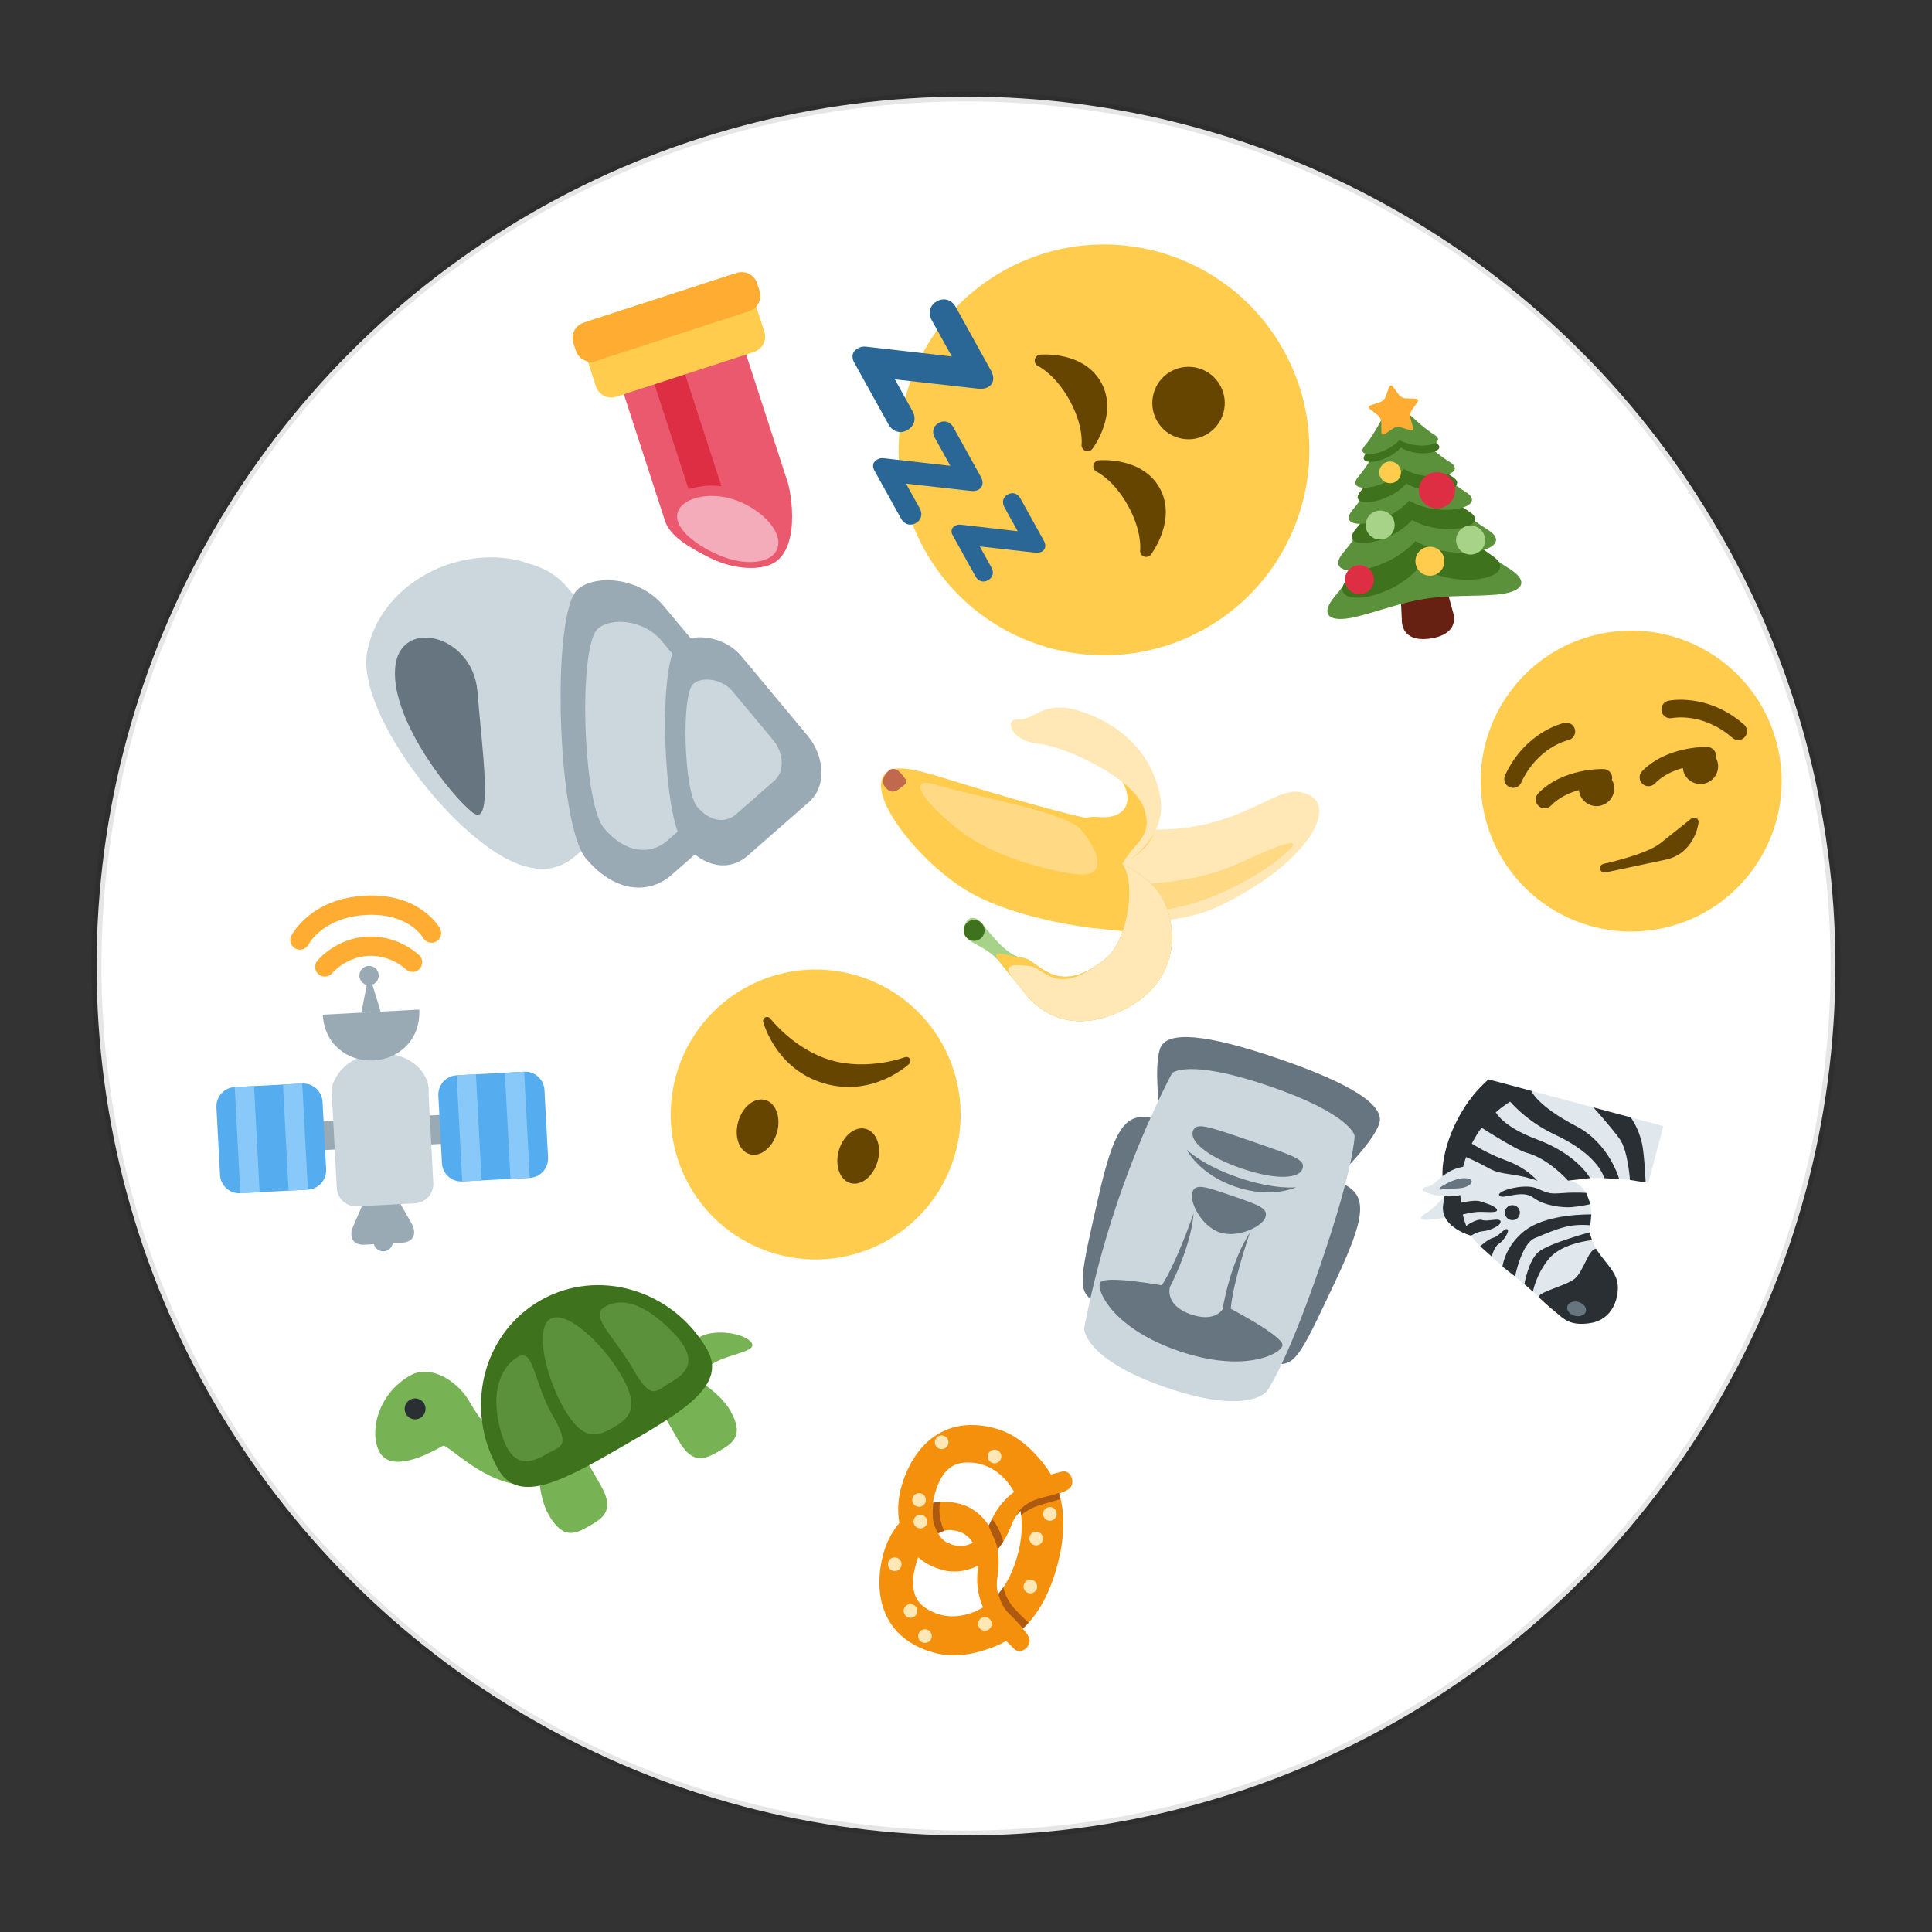 <?xml version="1.0" encoding="UTF-8" standalone="no"?>
<svg
   xmlns:dc="http://purl.org/dc/elements/1.1/"
   xmlns:cc="http://creativecommons.org/ns#"
   xmlns:rdf="http://www.w3.org/1999/02/22-rdf-syntax-ns#"
   xmlns:svg="http://www.w3.org/2000/svg"
   xmlns="http://www.w3.org/2000/svg"
   xmlns:sodipodi="http://sodipodi.sourceforge.net/DTD/sodipodi-0.dtd"
   xmlns:inkscape="http://www.inkscape.org/namespaces/inkscape"
   version="1.1"
   id="svg2"
   viewBox="0 0 200 200"
   height="200px"
   width="200px"
   inkscape:version="0.91 r13725"
   sodipodi:docname="105.svg">
  <rect x="0" y="0" width="200" height="200" fill="#333333" stroke="none"/>
  <sodipodi:namedview
     pagecolor="#ffffff"
     bordercolor="#666666"
     borderopacity="1"
     objecttolerance="10"
     gridtolerance="10"
     guidetolerance="10"
     inkscape:pageopacity="0"
     inkscape:pageshadow="2"
     inkscape:window-width="1920"
     inkscape:window-height="1060"
     id="namedview606"
     showgrid="false"
     inkscape:zoom="4.32"
     inkscape:cx="100"
     inkscape:cy="100"
     inkscape:window-x="0"
     inkscape:window-y="0"
     inkscape:window-maximized="1"
     inkscape:current-layer="layer1" />
  
    
    
    <defs id="defs6">

        <clipPath
           id="clipPath28"
           clipPathUnits="userSpaceOnUse">
          <path
             id="path30"
             d="M 4,36 C 0,36 0,32 0,32 L 0,32 0,4 C 0,0 4,0 4,0 l 0,0 28,0 c 4,0 4,4 4,4 l 0,0 0,28 c 0,4 -4,4 -4,4 l 0,0 -28,0 z" />
        </clipPath>


        <clipPath clipPathUnits="userSpaceOnUse" id="clipPath16-rugby">
            <path d="M 0,38 38,38 38,0 0,0 0,38 Z" id="path18"/>
        </clipPath>
        <clipPath clipPathUnits="userSpaceOnUse" id="clipPath28-rugby">
            <path d="M 9.254,28.746 C 2.09,21.582 -0.927,9.561 3.929,3.929 l 0,0 C 9.561,-0.927 21.582,2.09 28.746,9.254 l 0,0 c 7.164,7.164 11.229,17.088 5.324,24.816 l 0,0 c -1.886,1.627 -4.489,2.371 -7.387,2.37 l 0,0 c -5.752,0 -12.665,-2.93 -17.429,-7.694" id="path30"/>
        </clipPath>

        <clipPath clipPathUnits="userSpaceOnUse" id="clipPath16-carrot">
            <path d="M 0,36 36,36 36,0 0,0 0,36 Z" id="path18"/>
        </clipPath>
        <clipPath clipPathUnits="userSpaceOnUse" id="clipPath32-carrot">
            <path d="M 11.815,23.013 C 4.2,15.397 -1.265,2.86 0.502,1.093 l 0,0 c 1.768,-1.768 14.305,3.698 21.92,11.313 l 0,0 c 7.616,7.615 7.562,11.53 4.243,14.85 l 0,0 c -1.328,1.328 -2.752,2.133 -4.47,2.133 l 0,0 c -2.575,0 -5.812,-1.809 -10.38,-6.376" id="path34"/>
        </clipPath>

        <clipPath clipPathUnits="userSpaceOnUse" id="clipPath32-hat">
            <path d="m 5,33.666 c 0,-0.034 0.018,-0.067 0.022,-0.101 l 0,0 C 5.008,33.455 5,33.335 5,33.2 l 0,0 L 6.802,9.616 C 3.299,8.705 1,7.424 1,6 L 1,6 C 1,3.238 9.611,1 19,1 l 0,0 c 9.389,0 18,2.238 18,5 l 0,0 c 0,1.424 -2.298,2.705 -5.801,3.616 l 0,0 L 33,33.184 c 0,0.135 -0.008,0.263 -0.021,0.373 l 0,0 C 32.982,33.591 33,33.632 33,33.666 l 0,0 c 0,1.805 -6.268,3.267 -14,3.267 l 0,0 c -7.732,0 -14,-1.462 -14,-3.267" id="path34"/>
        </clipPath>


        <clipPath clipPathUnits="userSpaceOnUse" id="clipPath48-soccer">
            <path d="M 1,19 C 1,9.059 9.059,1 19,1 l 0,0 c 9.941,0 18,8.059 18,18 l 0,0 c 0,9.941 -8.059,18 -18,18 l 0,0 C 9.059,37 1,28.941 1,19" id="path50"/>
        </clipPath>

        <clipPath clipPathUnits="userSpaceOnUse" id="clipPath28-baguette">
            <path d="M 24.052,31.33 5.126,12.406 C 1.342,8.62 1.288,4.133 2.856,2.564 l 0,0 C 4.424,0.997 8.912,1.049 12.697,4.835 l 0,0 18.925,18.924 c 3.784,3.785 3.837,8.273 2.269,9.841 l 0,0 c -0.605,0.606 -1.647,0.969 -2.915,0.969 l 0,0 c -2.014,0 -4.602,-0.917 -6.924,-3.239" id="path30"/>
        </clipPath>
    </defs>



  <g
     id="layer1">
    <circle
       style="opacity:1;fill:white;stroke:black;stroke-width:1;stroke-miterlimit:4;stroke-dasharray:none;stroke-opacity:0.1"
       id="path4039-0-9"
       cx="100px"
       cy="100px"
       r="90px" />
    <g
       transform="matrix(-0.641,-0.184,0.184,-0.641,94.72,133.933)"
       id="g8">
      <g
         transform="matrix(1.25,0,0,-1.25,0,45)"
         id="g10">
        <g
           id="g12">
          <g
             clip-path="url(#clipPath16)"
             id="g14">
            <g
               transform="translate(36,18)"
               id="g20">
              <path
                 id="path22"
                 style="fill:#ffcc4d;fill-opacity:1;fill-rule:nonzero;stroke:none"
                 d="m 0,0 c 0,-9.941 -8.059,-18 -18,-18 -9.94,0 -18,8.059 -18,18 0,9.94 8.06,18 18,18 C -8.059,18 0,9.94 0,0"
                 inkscape:connector-curvature="0" />
            </g>
            <g
               transform="translate(14,21.5)"
               id="g24">
              <path
                 id="path26"
                 style="fill:#664500;fill-opacity:1;fill-rule:nonzero;stroke:none"
                 d="M 0,0 C 0,-1.934 -1.119,-3.5 -2.5,-3.5 -3.881,-3.5 -5,-1.934 -5,0 -5,1.933 -3.881,3.5 -2.5,3.5 -1.119,3.5 0,1.933 0,0"
                 inkscape:connector-curvature="0" />
            </g>
            <g
               transform="translate(27,21.5)"
               id="g28">
              <path
                 id="path18"
                 style="fill:#664500;fill-opacity:1;fill-rule:nonzero;stroke:none"
                 d="M 0,0 C 0,-1.934 -1.119,-3.5 -2.5,-3.5 -3.881,-3.5 -5,-1.934 -5,0 -5,1.933 -3.881,3.5 -2.5,3.5 -1.119,3.5 0,1.933 0,0"
                 inkscape:connector-curvature="0" />
            </g>
            <g
               transform="translate(8.665,8.129)"
               id="g32">
              <path
                 id="path34"
                 style="fill:#664500;fill-opacity:1;fill-rule:nonzero;stroke:none"
                 d="m 0,0 c 0.178,-0.161 0.444,-0.171 0.635,-0.029 0.039,0.029 3.922,2.9 8.7,2.9 4.766,0 8.662,-2.871 8.7,-2.9 0.191,-0.142 0.457,-0.13 0.635,0.029 0.177,0.16 0.217,0.424 0.094,0.628 C 18.635,0.843 15.547,5.871 9.335,5.871 3.123,5.871 0.034,0.843 -0.094,0.628 -0.217,0.423 -0.178,0.16 0,0"
                 inkscape:connector-curvature="0" />
            </g>
          </g>
        </g>
      </g>
    </g>
    <g
       transform="matrix(0.545,0.674,-0.674,0.545,118.227,55.783)"
       id="g22">
      <g
         transform="matrix(1.25,0,0,-1.25,0,47.5)"
         id="g25">
        <g
           id="g27">
          <g
             clip-path="url(#clipPath16)"
             id="g29">
            <g
               transform="translate(29,35.001)"
               id="g31">
              <path
                 id="path33"
                 style="fill:#ffe8b6;fill-opacity:1;fill-rule:nonzero;stroke:none"
                 d="m 0,0 c 2.684,1.342 5,-4 3,-13 -1.106,-4.977 -5,-9 -9,-12 -4,-3 -11,1 -7,5 4,4 8,7 10,13 1.304,3.912 1,6 3,7"
                 inkscape:connector-curvature="0" />
            </g>
            <g
               transform="translate(32,29)"
               id="g35">
              <path
                 id="path37"
                 style="fill:#ffd983;fill-opacity:1;fill-rule:nonzero;stroke:none"
                 d="m 0,0 c 0,-3 -1,-9 -4,-13 -3,-4 -7,-5 -4,-1 3,4 5,7 6,11 1,4 2,7 2,3"
                 inkscape:connector-curvature="0" />
            </g>
            <g
               transform="translate(23,17)"
               id="g39">
              <path
                 id="path41"
                 style="fill:#ffcc4d;fill-opacity:1;fill-rule:nonzero;stroke:none"
                 d="M 0,0 C -0.296,-0.592 1,3 -1,5 -1.169,4.832 -1.338,4.632 -1.521,4.407 -1.621,5.112 -2.113,5.557 -3,6 -5,7 -13.001,5 -7,5 -4,5 -3,3.001 -5,1 -5.292,0.709 -5.489,0.397 -5.623,0.089 -6.039,-0.258 -6.495,-0.621 -7,-1 c -2.263,-1.697 -5.84,-4.227 -10,-7 -3,-2 -4,-3 -4,-4 0,-3 9,-3 14,-1 5,2 10,7 10,7 l 4,4 C 4,2 0,0 0,0"
                 inkscape:connector-curvature="0" />
            </g>
            <g
               transform="translate(23,17)"
               id="g43">
              <path
                 id="path45"
                 style="fill:#ffe8b6;fill-opacity:1;fill-rule:nonzero;stroke:none"
                 d="m 0,0 c 0,0 1,5 -3,7 -4.001,2 -8,1 -11,-1 -3,-2 -2,-3.999 -3,-5 -1,-1 1,-2 3,0 2,2 8.315,4.895 11,4 3,-1 2,-2.999 3,-5"
                 inkscape:connector-curvature="0" />
            </g>
            <g
               transform="translate(27,18)"
               id="g36">
              <path
                 id="path38"
                 style="fill:#a6d388;fill-opacity:1;fill-rule:nonzero;stroke:none"
                 d="m 0,0 c 3,0 8,-3 7,-9 -1,-6 -5,-7 -7,-7 l -4,0 c -2,0 -3,-1 -4,-1 -1,0 -2,2 0,2 2,0 4,0 5,1 1,1 5,0 5,6 0,3 -4,7 -6,7 0,0 2,1 4,1"
                 inkscape:connector-curvature="0" />
            </g>
            <g
               transform="translate(20,2)"
               id="g40">
              <path
                 id="path42"
                 style="fill:#3e721d;fill-opacity:1;fill-rule:nonzero;stroke:none"
                 d="m 0,0 c 0,-0.553 -0.448,-1 -1,-1 -0.552,0 -1,0.447 -1,1 0,0.553 0.448,1 1,1 0.552,0 1,-0.447 1,-1"
                 inkscape:connector-curvature="0" />
            </g>
            <g
               transform="translate(27,18)"
               id="g44">
              <path
                 id="path46"
                 style="fill:#ffcc4d;fill-opacity:1;fill-rule:nonzero;stroke:none"
                 d="m 0,0 c 3,0 8,-3 7,-9 -1,-6 -5,-7 -7,-7 l -4,0 c -2,0 0,1 1,2 1,1 5,0 5,6 0,3 -4,7 -6,7 0,0 2,1 4,1"
                 inkscape:connector-curvature="0" />
            </g>
            <g
               transform="translate(27,18)"
               id="g48">
              <path
                 id="path50"
                 style="fill:#ffe8b6;fill-opacity:1;fill-rule:nonzero;stroke:none"
                 d="m 0,0 c 3,0 8,-3 7,-9 -1,-6 -5,-7 -7,-7 l -2,0 c -2,0 -1,1 0,2 1,1 4,0 4,6 0,3 -4,7 -6,7 0,0 2,1 4,1"
                 inkscape:connector-curvature="0" />
            </g>
            <g
               transform="translate(18,16)"
               id="g52">
              <path
                 id="path54"
                 style="fill:#ffd983;fill-opacity:1;fill-rule:nonzero;stroke:none"
                 d="m 0,0 c 3,0 5,-1 3,-3 -1.581,-1.581 -6,-5 -10,-6 -4,-1 -8,-1 -5,1 3,2 9.764,8 12,8"
                 inkscape:connector-curvature="0" />
            </g>
            <g
               transform="translate(2.999,6)"
               id="g56">
              <path
                 id="path58"
                 style="fill:#c1694f;fill-opacity:1;fill-rule:nonzero;stroke:none"
                 d="M 0,0 C 1,0 1,0 1,-0.667 1,-1.333 1,-2 0,-2 c -1,0 -1,1.333 -1,1.333 0,0 0,0.667 1,0.667"
                 inkscape:connector-curvature="0" />
            </g>
          </g>
        </g>
      </g>
    </g>
    <g
       transform="matrix(-0.595,-0.535,0.535,-0.595,40.712,138.749)"
       id="g59">
      <g
         transform="matrix(1.25,0,0,-1.25,0,45)"
         id="g61">
        <g
           transform="translate(10.636,14.05)"
           id="g63">
          <path
             id="path14"
             style="fill:#99aab5;fill-opacity:1;fill-rule:nonzero;stroke:none"
             d="M 0,0 -2.122,2.122 8.485,12.729 10.606,10.607 0,0 Z"
             inkscape:connector-curvature="0" />
        </g>
        <g
           id="g16">
          <g
             clip-path="url(#clipPath20)"
             id="g18">
            <g
               transform="translate(8.515,6.272)"
               id="g68">
              <path
                 id="path70"
                 style="fill:#55acee;fill-opacity:1;fill-rule:nonzero;stroke:none"
                 d="m 0,0 c -0.781,-0.781 -2.047,-0.781 -2.828,0 l -4.95,4.949 c -0.781,0.781 -0.781,2.048 0,2.828 l 4.95,4.95 c 0.781,0.781 2.047,0.781 2.828,0 L 4.95,7.777 C 5.731,6.997 5.731,5.73 4.95,4.949 L 0,0 Z"
                 inkscape:connector-curvature="0" />
            </g>
            <g
               transform="translate(24.777,22.535)"
               id="g72">
              <path
                 id="path74"
                 style="fill:#55acee;fill-opacity:1;fill-rule:nonzero;stroke:none"
                 d="m 0,0 c -0.78,-0.781 -2.047,-0.781 -2.827,0 l -4.95,4.95 c -0.781,0.781 -0.782,2.047 -10e-4,2.828 l 4.951,4.95 c 0.781,0.782 2.047,0.781 2.828,0 L 4.95,7.778 C 5.732,6.998 5.732,5.731 4.951,4.951 L 0,0 Z"
                 inkscape:connector-curvature="0" />
            </g>
            <g
               transform="translate(12.404,25.717)"
               id="g76">
              <path
                 id="path78"
                 style="fill:#99aab5;fill-opacity:1;fill-rule:nonzero;stroke:none"
                 d="M 0,0 C 0,0 -0.707,2.122 -1.414,4.243 -1.862,5.584 -2.829,5.657 -3.536,4.95 -4.243,4.243 -5.657,2.829 -6.364,2.122 -7.071,1.415 -6.999,0.447 -5.657,0 c 2.121,-0.707 4.243,-1.414 4.243,-1.414 L 0,0 Z"
                 inkscape:connector-curvature="0" />
            </g>
            <g
               transform="translate(17.708,14.051)"
               id="g80">
              <path
                 id="path82"
                 style="fill:#ccd6dd;fill-opacity:1;fill-rule:nonzero;stroke:none"
                 d="M 0,0 C -0.782,-0.781 -2.048,-0.781 -2.829,-0.001 L -9.9,7.07 c -0.781,0.782 -0.781,2.048 0,2.829 l 4.242,4.242 c 0.781,0.781 2.048,0.781 2.829,10e-4 L 4.242,7.07 C 5.022,6.29 5.022,5.023 4.241,4.241 L 0,0 Z"
                 inkscape:connector-curvature="0" />
            </g>
            <g
               transform="translate(21.016,14.945)"
               id="g84">
              <path
                 id="path86"
                 style="fill:#ccd6dd;fill-opacity:1;fill-rule:nonzero;stroke:none"
                 d="m 0,0 c -1.952,-1.953 -4.802,-2.27 -6.364,-0.708 -1.562,1.563 0.876,2.29 2.829,4.243 1.953,1.953 2.681,4.39 4.243,2.829 C 2.27,4.802 1.953,1.953 0,0"
                 inkscape:connector-curvature="0" />
            </g>
            <g
               transform="translate(27.96,15.818)"
               id="g88">
              <path
                 id="path90"
                 style="fill:#99aab5;fill-opacity:1;fill-rule:nonzero;stroke:none"
                 d="m 0,0 c -2.12,2.122 -5.118,1.951 -7.071,0 -1.952,-1.954 -2.121,-4.95 0,-7.071 L 0,0 Z"
                 inkscape:connector-curvature="0" />
            </g>
            <g
               transform="translate(25.132,12.989)"
               id="g92">
              <path
                 id="path94"
                 style="fill:#99aab5;fill-opacity:1;fill-rule:nonzero;stroke:none"
                 d="M 0,0 2.121,-3.535 -1.414,-1.414 0,0 Z"
                 inkscape:connector-curvature="0" />
            </g>
            <g
               transform="translate(27.814,8.894)"
               id="g96">
              <path
                 id="path98"
                 style="fill:#99aab5;fill-opacity:1;fill-rule:nonzero;stroke:none"
                 d="m 0,0 c -0.391,-0.391 -1.023,-0.391 -1.414,0 -0.391,0.391 -0.391,1.023 0,1.414 0.391,0.391 1.023,0.391 1.414,0 C 0.391,1.023 0.391,0.391 0,0"
                 inkscape:connector-curvature="0" />
            </g>
            <g
               transform="translate(4.272,17.585)"
               id="g100">
              <path
                 id="path102"
                 style="fill:#88c9f9;fill-opacity:1;fill-rule:nonzero;stroke:none"
                 d="M 0,0 1.414,1.415 9.192,-6.364 7.778,-7.778 0,0 Z"
                 inkscape:connector-curvature="0" />
            </g>
            <g
               transform="translate(26.192,23.95)"
               id="g60">
              <path
                 id="path62"
                 style="fill:#88c9f9;fill-opacity:1;fill-rule:nonzero;stroke:none"
                 d="M 0,0 -1.414,-1.414 -9.192,6.364 -7.778,7.778 0,0 Z"
                 inkscape:connector-curvature="0" />
            </g>
            <g
               transform="translate(0.737,14.05)"
               id="g64">
              <path
                 id="path66"
                 style="fill:#88c9f9;fill-opacity:1;fill-rule:nonzero;stroke:none"
                 d="M 0,0 1.414,1.415 9.192,-6.363 7.777,-7.777 0,0 Z"
                 inkscape:connector-curvature="0" />
            </g>
            <g
               transform="translate(29.727,27.486)"
               id="g108">
              <path
                 id="path110"
                 style="fill:#88c9f9;fill-opacity:1;fill-rule:nonzero;stroke:none"
                 d="M 0,0 -1.414,-1.415 -9.192,6.363 -7.777,7.777 0,0 Z"
                 inkscape:connector-curvature="0" />
            </g>
            <g
               transform="translate(8.307,28.399)"
               id="g112">
              <path
                 id="path114"
                 style="fill:#99aab5;fill-opacity:1;fill-rule:nonzero;stroke:none"
                 d="m 0,0 c -0.39,-0.39 -1.023,-0.39 -1.414,0 -0.391,0.391 -0.39,1.024 0,1.415 0.391,0.39 1.024,0.39 1.414,0 C 0.391,1.024 0.391,0.391 0,0"
                 inkscape:connector-curvature="0" />
            </g>
            <g
               transform="translate(23.682,5.569)"
               id="g116">
              <path
                 id="path118"
                 style="fill:#ffac33;fill-opacity:1;fill-rule:nonzero;stroke:none"
                 d="M 0,0 C 0,0.017 0.001,0.034 0.002,0.051 0.029,0.603 0.499,1.027 1.051,1 1.066,0.999 3.207,0.937 4.851,2.58 6.487,4.218 6.429,6.353 6.431,6.381 6.398,6.931 6.828,7.401 7.379,7.43 7.931,7.457 8.4,7.032 8.428,6.48 8.44,6.358 8.551,3.452 6.265,1.166 3.977,-1.121 1.073,-1.004 0.951,-0.998 0.416,-0.971 0,-0.529 0,0"
                 inkscape:connector-curvature="0" />
            </g>
            <g
               transform="translate(24.238,2.011)"
               id="g120">
              <path
                 id="path122"
                 style="fill:#ffac33;fill-opacity:1;fill-rule:nonzero;stroke:none"
                 d="M 0,0 C 0,0.109 0.018,0.221 0.057,0.33 0.238,0.852 0.809,1.126 1.33,0.943 1.437,0.909 4.207,0.051 7.294,3.139 c 3.127,3.126 2.414,6.126 2.382,6.252 -0.137,0.529 0.184,1.077 0.716,1.216 0.53,0.139 1.073,-0.172 1.216,-0.702 C 11.654,9.735 12.686,5.7 8.708,1.725 4.694,-2.291 0.832,-1.001 0.67,-0.943 0.258,-0.8 0,-0.413 0,0"
                 inkscape:connector-curvature="0" />
            </g>
          </g>
        </g>
      </g>
    </g>
    <g
       transform="matrix(-0.485,-0.875,0.875,-0.485,105.023,78.873)"
       id="g124">
      <g
         transform="matrix(1.25,0,0,-1.25,0,47.5)"
         id="g126">
        <g
           id="g128">
          <g
             clip-path="url(#clipPath16)"
             id="g130">
            <g
               transform="translate(36,19)"
               id="g132">
              <path
                 id="path134"
                 style="fill:#ffcc4d;fill-opacity:1;fill-rule:nonzero;stroke:none"
                 d="m 0,0 c 0,-9.389 -7.611,-17 -17,-17 -9.388,0 -17,7.611 -17,17 0,9.388 7.612,17 17,17 C -7.611,17 0,9.388 0,0"
                 inkscape:connector-curvature="0" />
            </g>
            <g
               transform="translate(22,11)"
               id="g136">
              <path
                 id="path138"
                 style="fill:#664500;fill-opacity:1;fill-rule:nonzero;stroke:none"
                 d="m 0,0 c 0,-1.657 -1.343,-3 -3,-3 -1.657,0 -3,1.343 -3,3 0,1.656 1.343,3 3,3 1.657,0 3,-1.344 3,-3"
                 inkscape:connector-curvature="0" />
            </g>
            <g
               transform="translate(18.312,20.388)"
               id="g140">
              <path
                 id="path142"
                 style="fill:#664500;fill-opacity:1;fill-rule:nonzero;stroke:none"
                 d="m 0,0 c -0.176,0.143 -0.427,0.147 -0.61,0.014 -0.013,-0.01 -1.261,-0.902 -3.702,-0.902 -2.441,0 -3.69,0.892 -3.701,0.9 -0.182,0.136 -0.434,0.133 -0.611,-0.009 -0.178,-0.142 -0.238,-0.386 -0.146,-0.594 0.061,-0.135 1.5,-3.297 4.458,-3.297 2.958,0 4.397,3.162 4.457,3.297 C 0.236,-0.384 0.176,-0.142 0,0"
                 inkscape:connector-curvature="0" />
            </g>
            <g
               transform="translate(28.312,20.388)"
               id="g144">
              <path
                 id="path146"
                 style="fill:#664500;fill-opacity:1;fill-rule:nonzero;stroke:none"
                 d="m 0,0 c -0.176,0.143 -0.426,0.148 -0.61,0.014 -0.012,-0.01 -1.261,-0.902 -3.702,-0.902 -2.441,0 -3.691,0.892 -3.701,0.9 -0.182,0.136 -0.433,0.133 -0.611,-0.009 -0.178,-0.142 -0.238,-0.386 -0.146,-0.594 0.06,-0.135 1.5,-3.297 4.458,-3.297 2.958,0 4.397,3.162 4.457,3.297 C 0.236,-0.384 0.177,-0.142 0,0"
                 inkscape:connector-curvature="0" />
            </g>
            <g
               transform="translate(16.998,31.869)"
               id="g148">
              <path
                 id="path150"
                 style="fill:#2a6797;fill-opacity:1;fill-rule:nonzero;stroke:none"
                 d="m 0,0 -2.003,0 c -0.432,0 -0.78,0.276 -0.78,0.756 0,0.479 0.348,0.755 0.78,0.755 l 3.922,0 c 0.156,0 0.563,-0.071 0.563,-0.539 0,-0.228 -0.047,-0.336 -0.179,-0.516 l -2.723,-3.814 2.279,0 c 0.432,0 0.779,-0.276 0.779,-0.756 0,-0.479 -0.347,-0.755 -0.779,-0.755 l -4.018,0 c -0.384,0 -0.708,0.192 -0.708,0.588 0,0.192 0.096,0.371 0.156,0.468 L 0,0 Z"
                 inkscape:connector-curvature="0" />
            </g>
            <g
               transform="translate(24.502,34.687)"
               id="g152">
              <path
                 id="path154"
                 style="fill:#2a6797;fill-opacity:1;fill-rule:nonzero;stroke:none"
                 d="m 0,0 -2.34,0 c -0.504,0 -0.91,0.322 -0.91,0.882 0,0.561 0.406,0.883 0.91,0.883 l 4.58,0 C 2.424,1.765 2.9,1.681 2.9,1.135 2.9,0.869 2.844,0.743 2.689,0.532 l -3.179,-4.454 2.662,0 c 0.504,0 0.91,-0.322 0.91,-0.883 0,-0.56 -0.406,-0.882 -0.91,-0.882 l -4.693,0 c -0.449,0 -0.827,0.224 -0.827,0.687 0,0.224 0.112,0.434 0.182,0.545 L 0,0 Z"
                 inkscape:connector-curvature="0" />
            </g>
            <g
               transform="translate(32.502,31.31)"
               id="g156">
              <path
                 id="path158"
                 style="fill:#2a6797;fill-opacity:1;fill-rule:nonzero;stroke:none"
                 d="m 0,0 -3.008,0 c -0.648,0 -1.17,0.414 -1.17,1.134 0,0.72 0.522,1.135 1.17,1.135 l 5.889,0 c 0.234,0 0.846,-0.108 0.846,-0.811 0,-0.341 -0.073,-0.504 -0.27,-0.774 l -4.088,-5.726 3.422,0 c 0.647,0 1.17,-0.414 1.17,-1.134 0,-0.72 -0.523,-1.134 -1.17,-1.134 l -6.033,0 c -0.576,0 -1.062,0.288 -1.062,0.882 0,0.288 0.144,0.558 0.234,0.702 L 0,0 Z"
                 inkscape:connector-curvature="0" />
            </g>
          </g>
        </g>
      </g>
    </g>
    <g
       transform="matrix(-0.634,0.206,-0.206,-0.634,93.725,55.001)"
       id="g160">
      <g
         transform="matrix(1.25,0,0,-1.25,0,47.5)"
         id="g162">
        <g
           id="g164">
          <g
             clip-path="url(#clipPath16)"
             id="g166">
            <g
               transform="translate(17.522,36.768)"
               id="g168">
              <path
                 id="path170"
                 style="fill:#ea596e;fill-opacity:1;fill-rule:nonzero;stroke:none"
                 d="m 0,0 c 2.246,0 4.832,-1.375 6.703,-3.249 1.873,-1.874 3.775,-3.927 3.775,-5.998 l 0,-17.204 -15.974,-0.031 0,17.133 C -5.589,-7.844 -4.421,0 0,0"
                 inkscape:connector-curvature="0" />
            </g>
            <g
               transform="translate(20,25.622)"
               id="g172">
              <path
                 id="path174"
                 style="fill:#dd2e44;fill-opacity:1;fill-rule:nonzero;stroke:none"
                 d="m 0,0 0,-16.622 c 0,-1.105 0.896,0 2,0 l 0,-2 c 1.104,0 2,0.895 2,2 L 4,-0.956 C 2.742,-0.851 1.35,-0.693 0,0"
                 inkscape:connector-curvature="0" />
            </g>
            <g
               transform="translate(23.072,33.545)"
               id="g176">
              <path
                 id="path178"
                 style="fill:#f4abba;fill-opacity:1;fill-rule:nonzero;stroke:none"
                 d="m 0,0 c 2.664,-2.391 4.277,-5.236 2.961,-6.699 -1.315,-1.464 -5.06,-0.991 -7.721,1.4 -2.661,2.39 -3.753,5.515 -2.439,6.978 C -5.883,3.143 -2.661,2.391 0,0"
                 inkscape:connector-curvature="0" />
            </g>
            <g
               transform="translate(31,3)"
               id="g180">
              <path
                 id="path182"
                 style="fill:#ffcc4d;fill-opacity:1;fill-rule:nonzero;stroke:none"
                 d="m 0,0 c 0,-1.104 -0.896,-2 -2,-2 l -18,0 c -1.104,0 -2,0.896 -2,2 l 0,6 c 0,1.104 0.896,2 2,2 L -2,8 C -0.896,8 0,7.104 0,6 L 0,0 Z"
                 inkscape:connector-curvature="0" />
            </g>
            <g
               transform="translate(32,3)"
               id="g184">
              <path
                 id="path186"
                 style="fill:#ffac33;fill-opacity:1;fill-rule:nonzero;stroke:none"
                 d="m 0,0 c 0,-1.104 -0.896,-2 -2,-2 l -20,0 c -1.104,0 -2,0.896 -2,2 l 0,1 c 0,1.104 0.896,2 2,2 L -2,3 C -0.896,3 0,2.104 0,1 L 0,0 Z"
                 inkscape:connector-curvature="0" />
            </g>
          </g>
        </g>
      </g>
    </g>
    <g
       transform="translate(151.0 64.0) rotate(348 15 15) scale(0.733)"
       id="g188">
      <g
         transform="matrix(1.25,0,0,-1.25,0,47.5)"
         id="g190">
        <g
           id="g192">
          <g
             clip-path="url(#clipPath16)"
             id="g194">
            <g
               transform="translate(36,19)"
               id="g196">
              <path
                 id="path198"
                 style="fill:#ffcc4d;fill-opacity:1;fill-rule:nonzero;stroke:none"
                 d="m 0,0 c 0,-9.389 -7.611,-17 -17,-17 -9.389,0 -17,7.611 -17,17 0,9.389 7.611,17 17,17 C -7.611,17 0,9.389 0,0" />
            </g>
            <g
               transform="translate(25.327,13.378)"
               id="g200">
              <path
                 id="path202"
                 style="fill:#664500;fill-opacity:1;fill-rule:nonzero;stroke:none"
                 d="m 0,0 c -0.153,0.132 -0.368,0.159 -0.551,0.069 l -4,-2 c -1.871,-0.935 -6.727,-0.947 -6.776,-0.947 l -10e-4,0 c -0.276,0 -0.499,-0.224 -0.499,-0.5 0,-0.184 0.1,-0.347 0.25,-0.433 l 0,0 10e-4,0 0,0 c 0.001,-10e-4 0.001,-10e-4 0.001,-10e-4 0.071,-0.041 0.153,-0.064 0.24,-0.066 l 0.008,0 7,0 c 2.658,0 4.089,2.186 4.474,3.342 C 0.211,-0.344 0.153,-0.133 0,0" />
            </g>
            <g
               transform="translate(32.001,21)"
               id="g204">
              <path
                 id="path206"
                 style="fill:#664500;fill-opacity:1;fill-rule:nonzero;stroke:none"
                 d="M 0,0 C -0.305,0 -0.605,0.138 -0.801,0.4 -3.441,3.921 -6.862,3.999 -7.007,4 -7.557,4.006 -8.001,4.456 -7.998,5.005 -7.995,5.556 -7.551,6 -7.001,6 -6.817,6 -2.464,5.95 0.799,1.6 1.131,1.158 1.041,0.531 0.599,0.2 0.419,0.065 0.209,0 0,0" />
            </g>
            <g
               transform="translate(5.999,21)"
               id="g208">
              <path
                 id="path210"
                 style="fill:#664500;fill-opacity:1;fill-rule:nonzero;stroke:none"
                 d="m 0,0 c -0.208,0 -0.419,0.065 -0.599,0.2 -0.442,0.331 -0.531,0.958 -0.2,1.4 3.262,4.35 7.616,4.4 7.8,4.4 0.552,0 1,-0.448 1,-1 C 8.001,4.449 7.556,4.002 7.005,4 6.85,3.998 3.437,3.914 0.801,0.4 0.604,0.138 0.304,0 0,0" />
            </g>
            <g
               transform="translate(16.897,19.604)"
               id="g212">
              <path
                 id="path214"
                 style="fill:#664500;fill-opacity:1;fill-rule:nonzero;stroke:none"
                 d="m 0,0 c 0.023,0.052 0.059,0.096 0.073,0.154 0.134,0.536 -0.192,1.079 -0.727,1.213 -0.181,0.045 -4.468,1.08 -7.798,-1.138 -0.459,-0.307 -0.583,-0.928 -0.277,-1.387 0.193,-0.289 0.51,-0.446 0.833,-0.446 0.19,0 0.383,0.055 0.554,0.168 1.092,0.73 2.362,0.995 3.468,1.062 -0.009,-0.077 -0.023,-0.151 -0.023,-0.23 0,-1.104 0.896,-2 2,-2 1.105,0 2,0.896 2,2 C 0.103,-0.392 0.061,-0.191 0,0" />
            </g>
            <g
               transform="translate(28.896,19.605)"
               id="g216">
              <path
                 id="path218"
                 style="fill:#664500;fill-opacity:1;fill-rule:nonzero;stroke:none"
                 d="M 0,0 C 0.023,0.052 0.059,0.095 0.073,0.152 0.208,0.689 -0.118,1.231 -0.654,1.365 -0.834,1.41 -5.12,2.445 -8.451,0.227 -8.911,-0.079 -9.035,-0.7 -8.729,-1.16 c 0.193,-0.289 0.51,-0.445 0.834,-0.445 0.19,0 0.382,0.055 0.553,0.168 1.092,0.729 2.362,0.994 3.469,1.06 -0.009,-0.076 -0.023,-0.15 -0.023,-0.228 0,-1.104 0.895,-2 2,-2 1.104,0 2,0.896 2,2 C 0.104,-0.393 0.062,-0.192 0,0" />
            </g>
          </g>
        </g>
      </g>
    </g>
    <g
       transform="matrix(0.147,-0.547,0.547,0.147,85.629,168.847)"
       id="g220">
      <g
         transform="matrix(1.25,0,0,-1.25,0,45)"
         id="g222">
        <g
           id="g224">
          <g
             clip-path="url(#clipPath16)"
             id="g226">
            <g
               transform="translate(27.785,16.06)"
               id="g228">
              <path
                 id="path230"
                 style="fill:#f4900c;fill-opacity:1;fill-rule:nonzero;stroke:none"
                 d="m 0,0 c -0.311,-0.431 -0.665,-0.812 -1.04,-1.167 -1.274,0.985 -2.839,1.789 -4.745,2.107 -0.341,0.057 -0.654,0.126 -0.95,0.202 1.372,1.525 1.95,3.322 1.95,4.798 0,1.502 -0.314,2.816 -0.861,3.941 0.285,0.036 0.573,0.059 0.861,0.059 1.15,0 4.947,0.159 6,-3 C 2.011,4.553 1.625,2.254 0,0 m -9.785,-4.06 c -2.297,0 -4.476,0.394 -6.324,1.266 0.657,0.372 1.415,0.643 2.324,0.734 1.565,0.158 2.885,0.525 4,1.025 1.115,-0.5 2.435,-0.867 4,-1.025 0.909,-0.091 1.667,-0.362 2.324,-0.734 C -5.31,-3.666 -7.489,-4.06 -9.785,-4.06 M -19.57,0 c -1.625,2.254 -2.011,4.553 -1.215,6.94 1.053,3.159 4.849,3 6,3 0.288,0 0.575,-0.023 0.861,-0.059 -0.548,-1.125 -0.861,-2.439 -0.861,-3.941 0,-1.476 0.578,-3.273 1.95,-4.798 -0.297,-0.076 -0.609,-0.145 -0.95,-0.202 -1.907,-0.318 -3.471,-1.122 -4.745,-2.107 -0.375,0.355 -0.73,0.736 -1.04,1.167 m 9.785,2.733 c -1.422,1.471 -1,3.207 -1,3.207 0,0.708 0.381,1.415 1,2.034 0.619,-0.619 1,-1.326 1,-2.034 0,0 0.422,-1.736 -1,-3.207 m 17,1.207 c 0,8 -6,11 -12,11 -1.738,0 -3.472,-0.371 -5,-1.096 -1.529,0.725 -3.262,1.096 -5,1.096 -6,0 -12,-3 -12,-11 0,-3 1.314,-5.662 3,-8 0.433,-0.601 0.903,-1.146 1.4,-1.647 -0.357,-0.603 -0.617,-1.091 -0.779,-1.353 -0.621,-1 0.379,-2 1.379,-2 0.69,0 1.205,0.618 1.745,1.483 2.807,-1.756 6.277,-2.483 10.255,-2.483 3.977,0 7.448,0.727 10.255,2.483 0.54,-0.865 1.055,-1.483 1.745,-1.483 1,0 2,1 1.379,2 -0.163,0.262 -0.422,0.75 -0.78,1.353 0.497,0.501 0.967,1.046 1.401,1.647 1.685,2.338 3,5 3,8"
                 inkscape:connector-curvature="0" />
            </g>
            <g
               id="g232">
              <g
                 id="g26" />
              <g
                 id="g235">
                <g
                   style="opacity:0.5"
                   id="g34"
                   clip-path="url(#clipPath28)">
                  <g
                     id="g238"
                     transform="translate(11.751,13.236)">
                    <path
                       id="path240"
                       style="fill:#662113;fill-opacity:1;fill-rule:nonzero;stroke:none"
                       d="M 0,0 C -0.794,-0.448 -1.78,-1.172 -2.376,-2.236 -3.064,-3.465 -3.594,-4.27 -3.96,-4.78 c 0.335,-0.207 0.679,-0.403 1.032,-0.581 0.353,0.692 0.878,1.653 1.552,2.687 0.768,1.179 1.902,1.912 2.489,2.238 C 0.732,-0.305 0.357,-0.166 0,0"
                       inkscape:connector-curvature="0" />
                  </g>
                </g>
              </g>
            </g>
            <g
               id="g242">
              <g
                 id="g42" />
              <g
                 id="g245">
                <g
                   style="opacity:0.5"
                   id="g50"
                   clip-path="url(#clipPath44)">
                  <g
                     id="g248"
                     transform="translate(23.443,13.67)">
                    <path
                       id="path250"
                       style="fill:#662113;fill-opacity:1;fill-rule:nonzero;stroke:none"
                       d="m 0,0 -0.005,-0.002 c 0.314,-0.114 0.611,-0.247 0.886,-0.402 -0.191,-0.09 -0.4,-0.154 -0.597,-0.234 0.565,-0.415 1.348,-1.092 1.96,-2.032 0.74,-1.136 1.377,-2.218 1.797,-2.952 0.26,0.14 0.52,0.278 0.77,0.435 0.188,-0.3 0.373,-0.568 0.562,-0.793 0,0 -0.562,0.793 -2.004,3.31 C 1.927,-0.152 0,0 0,0"
                       inkscape:connector-curvature="0" />
                  </g>
                </g>
              </g>
            </g>
            <g
               id="g252">
              <g
                 id="g58" />
              <g
                 id="g255">
                <g
                   style="opacity:0.5"
                   id="g66"
                   clip-path="url(#clipPath60)">
                  <g
                     id="g258"
                     transform="translate(21.05,17.201)">
                    <path
                       id="path260"
                       style="fill:#662113;fill-opacity:1;fill-rule:nonzero;stroke:none"
                       d="m 0,0 c 0.05,0.055 0.09,0.112 0.138,0.168 -0.569,-0.444 -1.34,-1.055 -2.024,-1.622 -0.357,-0.297 -0.762,-0.531 -1.161,-0.724 0.401,-0.179 0.839,-0.335 1.296,-0.477 0.523,0.293 1.157,0.698 1.701,1.204 0.561,0.52 0.892,0.92 1.081,1.23 C 1.003,-0.216 0.979,-0.206 0.95,-0.201 0.609,-0.145 0.297,-0.075 0,0"
                       inkscape:connector-curvature="0" />
                  </g>
                </g>
              </g>
            </g>
            <g
               id="g262">
              <g
                 id="g74" />
              <g
                 id="g265">
                <g
                   style="opacity:0.5"
                   id="g82"
                   clip-path="url(#clipPath76)">
                  <g
                     id="g268"
                     transform="translate(18.584,23.289)">
                    <path
                       id="path270"
                       style="fill:#662113;fill-opacity:1;fill-rule:nonzero;stroke:none"
                       d="M 0,0 C 0.732,0.612 2.127,1.524 3.951,1.669 3.841,1.994 3.717,2.307 3.575,2.604 2.992,2.514 2.19,2.355 1.417,2.086 0.54,1.781 -0.164,1.172 -0.581,0.743 -0.346,0.507 -0.159,0.256 0,0"
                       inkscape:connector-curvature="0" />
                  </g>
                </g>
              </g>
            </g>
            <g
               transform="translate(13,29)"
               id="g272">
              <path
                 id="path274"
                 style="fill:#ffe8b6;fill-opacity:1;fill-rule:nonzero;stroke:none"
                 d="m 0,0 c 0,-0.552 -0.448,-1 -1,-1 -0.552,0 -1,0.448 -1,1 0,0.552 0.448,1 1,1 0.552,0 1,-0.448 1,-1"
                 inkscape:connector-curvature="0" />
            </g>
            <g
               transform="translate(23,28)"
               id="g276">
              <path
                 id="path278"
                 style="fill:#ffe8b6;fill-opacity:1;fill-rule:nonzero;stroke:none"
                 d="m 0,0 c 0,-0.552 -0.447,-1 -1,-1 -0.553,0 -1,0.448 -1,1 0,0.552 0.447,1 1,1 0.553,0 1,-0.448 1,-1"
                 inkscape:connector-curvature="0" />
            </g>
            <g
               transform="translate(20,27)"
               id="g280">
              <path
                 id="path282"
                 style="fill:#ffe8b6;fill-opacity:1;fill-rule:nonzero;stroke:none"
                 d="m 0,0 c 0,-0.552 -0.447,-1 -1,-1 -0.553,0 -1,0.448 -1,1 0,0.552 0.447,1 1,1 0.553,0 1,-0.448 1,-1"
                 inkscape:connector-curvature="0" />
            </g>
            <g
               transform="translate(4,22)"
               id="g284">
              <path
                 id="path286"
                 style="fill:#ffe8b6;fill-opacity:1;fill-rule:nonzero;stroke:none"
                 d="m 0,0 c 0,-0.553 -0.447,-1 -1,-1 -0.553,0 -1,0.447 -1,1 0,0.553 0.447,1 1,1 0.553,0 1,-0.447 1,-1"
                 inkscape:connector-curvature="0" />
            </g>
            <g
               transform="translate(7,25)"
               id="g104">
              <path
                 id="path106"
                 style="fill:#ffe8b6;fill-opacity:1;fill-rule:nonzero;stroke:none"
                 d="m 0,0 c 0,-0.553 -0.447,-1 -1,-1 -0.553,0 -1,0.447 -1,1 0,0.553 0.447,1 1,1 0.553,0 1,-0.447 1,-1"
                 inkscape:connector-curvature="0" />
            </g>
            <g
               transform="translate(32,19)"
               id="g290">
              <path
                 id="path292"
                 style="fill:#ffe8b6;fill-opacity:1;fill-rule:nonzero;stroke:none"
                 d="m 0,0 c 0,-0.553 -0.447,-1 -1,-1 -0.553,0 -1,0.447 -1,1 0,0.553 0.447,1 1,1 0.553,0 1,-0.447 1,-1"
                 inkscape:connector-curvature="0" />
            </g>
            <g
               transform="translate(32,27)"
               id="g294">
              <path
                 id="path296"
                 style="fill:#ffe8b6;fill-opacity:1;fill-rule:nonzero;stroke:none"
                 d="m 0,0 c 0,-0.553 -0.447,-1 -1,-1 -0.553,0 -1,0.447 -1,1 0,0.553 0.447,1 1,1 0.553,0 1,-0.447 1,-1"
                 inkscape:connector-curvature="0" />
            </g>
            <g
               transform="translate(15,9)"
               id="g298">
              <path
                 id="path300"
                 style="fill:#ffe8b6;fill-opacity:1;fill-rule:nonzero;stroke:none"
                 d="m 0,0 c 0,-0.553 -0.447,-1 -1,-1 -0.553,0 -1,0.447 -1,1 0,0.553 0.447,1 1,1 0.553,0 1,-0.447 1,-1"
                 inkscape:connector-curvature="0" />
            </g>
            <g
               transform="translate(22,10)"
               id="g302">
              <path
                 id="path304"
                 style="fill:#ffe8b6;fill-opacity:1;fill-rule:nonzero;stroke:none"
                 d="m 0,0 c 0,-0.553 -0.447,-1 -1,-1 -0.553,0 -1,0.447 -1,1 0,0.553 0.447,1 1,1 0.553,0 1,-0.447 1,-1"
                 inkscape:connector-curvature="0" />
            </g>
            <g
               transform="translate(26,9)"
               id="g306">
              <path
                 id="path126"
                 style="fill:#ffe8b6;fill-opacity:1;fill-rule:nonzero;stroke:none"
                 d="m 0,0 c 0,-0.553 -0.447,-1 -1,-1 -0.553,0 -1,0.447 -1,1 0,0.553 0.447,1 1,1 0.553,0 1,-0.447 1,-1"
                 inkscape:connector-curvature="0" />
            </g>
            <g
               transform="translate(8,14)"
               id="g309">
              <path
                 id="path130"
                 style="fill:#ffe8b6;fill-opacity:1;fill-rule:nonzero;stroke:none"
                 d="m 0,0 c 0,-0.553 -0.447,-1 -1,-1 -0.553,0 -1,0.447 -1,1 0,0.553 0.447,1 1,1 0.553,0 1,-0.447 1,-1"
                 inkscape:connector-curvature="0" />
            </g>
          </g>
        </g>
      </g>
    </g>
    <g
       transform="matrix(0.593,-0.094,0.094,0.593,129.403,41.29)"
       id="g312">
      <g
         transform="matrix(1.25,0,0,-1.25,0,47.5)"
         id="g314">
        <g
           id="g316">
          <g
             clip-path="url(#clipPath16)"
             id="g318">
            <g
               transform="translate(23.088,4.17)"
               id="g320">
              <path
                 id="path322"
                 style="fill:#662113;fill-opacity:1;fill-rule:nonzero;stroke:none"
                 d="m 0,0 c 0,-1.997 -1.619,-2.712 -3.616,-2.712 -1.997,0 -3.616,0.715 -3.616,2.712 l 0.904,8.136 c 0,1.996 0.715,1.807 2.712,1.807 1.997,0 2.712,0.189 2.712,-1.807 L 0,0 Z"
                 inkscape:connector-curvature="0" />
            </g>
            <g
               transform="translate(31.59,9.325)"
               id="g324">
              <path
                 id="path326"
                 style="fill:#5c913b;fill-opacity:1;fill-rule:nonzero;stroke:none"
                 d="m 0,0 c -6.294,5.392 -8.843,13.112 -12.118,13.112 -3.276,0 -5.824,-7.72 -12.118,-13.112 -2.644,-2.266 -1.385,-3.577 2.241,-3.314 3.232,0.232 6.255,0.965 9.877,0.965 3.622,0 6.645,-0.733 9.876,-0.965 C 1.385,-3.577 2.645,-2.266 0,0"
                 inkscape:connector-curvature="0" />
            </g>
            <g
               transform="translate(29.546,11.462)"
               id="g328">
              <path
                 id="path330"
                 style="fill:#3e721d;fill-opacity:1;fill-rule:nonzero;stroke:none"
                 d="m 0,0 c -4.837,4.435 -7.555,10.787 -10.074,10.787 -2.517,0 -5.237,-6.352 -10.073,-10.787 -3.844,-3.524 5.037,-4.315 10.073,0 C -5.04,-4.315 3.843,-3.524 0,0"
                 inkscape:connector-curvature="0" />
            </g>
            <g
               transform="translate(29.546,15.055)"
               id="g332">
              <path
                 id="path334"
                 style="fill:#5c913b;fill-opacity:1;fill-rule:nonzero;stroke:none"
                 d="m 0,0 c -4.837,4.144 -7.555,10.077 -10.074,10.077 -2.517,0 -5.237,-5.933 -10.073,-10.077 -3.844,-3.292 5.037,-4.031 10.073,0 C -5.04,-4.031 3.843,-3.292 0,0"
                 inkscape:connector-curvature="0" />
            </g>
            <g
               transform="translate(27.336,17.997)"
               id="g336">
              <path
                 id="path338"
                 style="fill:#3e721d;fill-opacity:1;fill-rule:nonzero;stroke:none"
                 d="m 0,0 c -3.775,3.235 -5.897,7.868 -7.864,7.868 -1.966,0 -4.089,-4.633 -7.865,-7.868 -3,-2.57 3.933,-3.146 7.865,0 C -3.934,-3.146 3.001,-2.57 0,0"
                 inkscape:connector-curvature="0" />
            </g>
            <g
               transform="translate(27.336,20.689)"
               id="g340">
              <path
                 id="path342"
                 style="fill:#5c913b;fill-opacity:1;fill-rule:nonzero;stroke:none"
                 d="m 0,0 c -3.775,3.235 -5.897,7.867 -7.864,7.867 -1.966,0 -4.089,-4.632 -7.865,-7.867 -3,-2.571 3.933,-3.147 7.865,0 C -3.934,-3.147 3.001,-2.571 0,0"
                 inkscape:connector-curvature="0" />
            </g>
            <g
               transform="translate(25.818,23.08)"
               id="g344">
              <path
                 id="path346"
                 style="fill:#3e721d;fill-opacity:1;fill-rule:nonzero;stroke:none"
                 d="M 0,0 C -3.047,2.61 -4.76,6.349 -6.347,6.349 -7.933,6.349 -9.646,2.61 -12.694,0 -15.116,-2.075 -9.52,-2.54 -6.347,0 -3.174,-2.54 2.423,-2.075 0,0"
                 inkscape:connector-curvature="0" />
            </g>
            <g
               transform="translate(25.818,25.106)"
               id="g348">
              <path
                 id="path350"
                 style="fill:#5c913b;fill-opacity:1;fill-rule:nonzero;stroke:none"
                 d="M 0,0 C -3.047,2.61 -4.76,6.349 -6.347,6.349 -7.933,6.349 -9.646,2.61 -12.694,0 -15.116,-2.075 -9.52,-2.54 -6.347,0 -3.174,-2.54 2.423,-2.075 0,0"
                 inkscape:connector-curvature="0" />
            </g>
            <g
               transform="translate(24.301,28.089)"
               id="g352">
              <path
                 id="path354"
                 style="fill:#3e721d;fill-opacity:1;fill-rule:nonzero;stroke:none"
                 d="M 0,0 C -2.317,1.986 -3.621,4.831 -4.829,4.831 -6.036,4.831 -7.34,1.986 -9.659,0 -11.501,-1.579 -7.244,-1.933 -4.829,0 -2.415,-1.933 1.844,-1.579 0,0"
                 inkscape:connector-curvature="0" />
            </g>
            <g
               transform="translate(24.301,29.169)"
               id="g356">
              <path
                 id="path358"
                 style="fill:#5c913b;fill-opacity:1;fill-rule:nonzero;stroke:none"
                 d="M 0,0 C -2.317,1.986 -3.621,4.832 -4.829,4.832 -6.036,4.832 -7.34,1.986 -9.659,0 -11.501,-1.579 -7.244,-1.933 -4.829,0 -2.415,-1.933 1.844,-1.579 0,0"
                 inkscape:connector-curvature="0" />
            </g>
            <g
               transform="translate(19,24.958)"
               id="g360">
              <path
                 id="path362"
                 style="fill:#ffcc4d;fill-opacity:1;fill-rule:nonzero;stroke:none"
                 d="M 0,0 C 0,-0.829 -0.671,-1.5 -1.5,-1.5 -2.329,-1.5 -3,-0.829 -3,0 -3,0.829 -2.329,1.5 -1.5,1.5 -0.671,1.5 0,0.829 0,0"
                 inkscape:connector-curvature="0" />
            </g>
            <g
               transform="translate(23,12)"
               id="g364">
              <path
                 id="path366"
                 style="fill:#ffcc4d;fill-opacity:1;fill-rule:nonzero;stroke:none"
                 d="m 0,0 c 0,-1.104 -0.896,-2 -2,-2 -1.104,0 -2,0.896 -2,2 0,1.104 0.896,2 2,2 1.104,0 2,-0.896 2,-2"
                 inkscape:connector-curvature="0" />
            </g>
            <g
               transform="translate(26,21.5)"
               id="g368">
              <path
                 id="path370"
                 style="fill:#dd2e44;fill-opacity:1;fill-rule:nonzero;stroke:none"
                 d="M 0,0 C 0,-1.381 -1.12,-2.5 -2.5,-2.5 -3.88,-2.5 -5,-1.381 -5,0 -5,1.381 -3.88,2.5 -2.5,2.5 -1.12,2.5 0,1.381 0,0"
                 inkscape:connector-curvature="0" />
            </g>
            <g
               transform="translate(13,11)"
               id="g372">
              <path
                 id="path374"
                 style="fill:#dd2e44;fill-opacity:1;fill-rule:nonzero;stroke:none"
                 d="m 0,0 c 0,-1.104 -0.896,-2 -2,-2 -1.104,0 -2,0.896 -2,2 0,1.104 0.896,2 2,2 1.104,0 2,-0.896 2,-2"
                 inkscape:connector-curvature="0" />
            </g>
            <g
               transform="translate(17,18)"
               id="g376">
              <path
                 id="path378"
                 style="fill:#a6d388;fill-opacity:1;fill-rule:nonzero;stroke:none"
                 d="m 0,0 c 0,-1.104 -0.896,-2 -2,-2 -1.104,0 -2,0.896 -2,2 0,1.104 0.896,2 2,2 1.104,0 2,-0.896 2,-2"
                 inkscape:connector-curvature="0" />
            </g>
            <g
               transform="translate(29,14)"
               id="g380">
              <path
                 id="path382"
                 style="fill:#a6d388;fill-opacity:1;fill-rule:nonzero;stroke:none"
                 d="m 0,0 c 0,-1.104 -0.896,-2 -2,-2 -1.104,0 -2,0.896 -2,2 0,1.104 0.896,2 2,2 1.104,0 2,-0.896 2,-2"
                 inkscape:connector-curvature="0" />
            </g>
            <g
               transform="translate(20.379,35.321)"
               id="g384">
              <path
                 id="path386"
                 style="fill:#ffac33;fill-opacity:1;fill-rule:nonzero;stroke:none"
                 d="M 0,0 C 0.143,-0.275 0.512,-0.549 0.817,-0.609 L 2.196,-0.878 C 2.501,-0.937 2.573,-1.168 2.355,-1.39 L 1.372,-2.395 C 1.155,-2.617 1.007,-3.051 1.046,-3.36 l 0.17,-1.394 C 1.254,-5.062 1.057,-5.202 0.777,-5.064 l -1.256,0.625 c -0.28,0.138 -0.739,0.144 -1.021,0.012 l -1.273,-0.594 c -0.283,-0.13 -0.476,0.014 -0.431,0.322 l 0.205,1.39 c 0.046,0.307 -0.09,0.745 -0.302,0.973 l -0.958,1.028 c -0.212,0.227 -0.135,0.457 0.172,0.509 l 1.385,0.234 c 0.307,0.051 0.681,0.316 0.832,0.588 l 0.682,1.229 c 0.151,0.272 0.393,0.269 0.537,-0.006 L 0,0 Z"
                 inkscape:connector-curvature="0" />
            </g>
          </g>
        </g>
      </g>
    </g>
    <g
       transform="matrix(0.129,-0.483,0.483,0.129,144.657,132.505)"
       id="g388">
      <g
         transform="matrix(1.25,0,0,-1.25,0,45)"
         id="g390">
        <g
           id="g392">
          <g
             clip-path="url(#clipPath16)"
             id="g394">
            <g
               transform="translate(23.283,12.725)"
               id="g396">
              <path
                 id="path398"
                 style="fill:#e1e8ed;fill-opacity:1;fill-rule:nonzero;stroke:none"
                 d="m 0,0 c 0,0 1.374,-1.635 2.733,-10.047 0.143,-0.883 0.202,-1.775 0.217,-2.678 l 9.767,0 0,28.553 c -4.387,3.472 -10.4,4.188 -17.678,1.757 0,0 -5.408,3 -6.147,3.74 -0.719,0.719 -1.857,1.555 -1.235,-0.35 0.364,-1.113 0.764,-2.373 2.359,-4.862 -3.436,-2.036 -4.513,-4.68 -8.558,-13.342 -3.089,-6.616 -4.662,-8.764 -3.805,-11.292 1.13,-3.337 5.316,-5.595 8.844,-3.021 1.919,1.4 2.246,3.913 6.225,6.223 C -3.624,-5.255 0,-3.716 0,0"
                 inkscape:connector-curvature="0" />
            </g>
            <g
               transform="translate(36,29.988)"
               id="g400">
              <path
                 id="path402"
                 style="fill:#292f33;fill-opacity:1;fill-rule:nonzero;stroke:none"
                 d="M 0,0 C -8.335,5.711 -21.646,4.539 -20.091,-0.178 -10.49,1.684 -4.23,-1.719 0,-7.346 L 0,0 Z"
                 inkscape:connector-curvature="0" />
            </g>
            <g
               transform="translate(19.663,30.237)"
               id="g404">
              <path
                 id="path406"
                 style="fill:#292f33;fill-opacity:1;fill-rule:nonzero;stroke:none"
                 d="m 0,0 c -2.878,-0.233 -7.28,-1.765 -9.42,-4.137 0,0 -0.005,5.317 3.69,5.783 C 0.441,2.425 0.078,1.284 0.078,1.284 L 0,0 Z"
                 inkscape:connector-curvature="0" />
            </g>
            <g
               transform="translate(16.357,34.944)"
               id="g408">
              <path
                 id="path410"
                 style="fill:#e1e8ed;fill-opacity:1;fill-rule:nonzero;stroke:none"
                 d="M 0,0 C 0.558,-1.155 4.006,-1.79 5.056,-6.029 6.107,-10.269 1.922,-8.979 0.7,-6.884 -0.662,-4.551 -1.128,-2.723 -1.167,-1.206 -1.188,-0.404 -1.128,2.333 0,0"
                 inkscape:connector-curvature="0" />
            </g>
            <g
               transform="translate(16.596,33.162)"
               id="g412">
              <path
                 id="path414"
                 style="fill:#66757f;fill-opacity:1;fill-rule:nonzero;stroke:none"
                 d="M 0,0 C 1.103,-0.968 2.448,-2.472 2.65,-3.955 2.852,-5.438 1.525,-4.943 0.914,-3.583 0.302,-2.224 0.161,-0.804 -0.22,-0.35 -0.6,0.104 0,0 0,0"
                 inkscape:connector-curvature="0" />
            </g>
            <g
               transform="translate(16.94,20.475)"
               id="g416">
              <path
                 id="path418"
                 style="fill:#292f33;fill-opacity:1;fill-rule:nonzero;stroke:none"
                 d="m 0,0 c 0,-0.687 -0.557,-1.244 -1.245,-1.244 -0.687,0 -1.244,0.557 -1.244,1.244 0,0.687 0.557,1.245 1.244,1.245 C -0.557,1.245 0,0.687 0,0"
                 inkscape:connector-curvature="0" />
            </g>
            <g
               transform="translate(10.354,26.076)"
               id="g420">
              <path
                 id="path422"
                 style="fill:#e1e8ed;fill-opacity:1;fill-rule:nonzero;stroke:none"
                 d="m 0,0 c -0.033,0.018 -0.075,0.015 -0.111,0.024 -1.543,-2.032 -2.921,-5.102 -5.49,-10.604 -1.356,-2.903 -2.42,-4.946 -3.116,-6.538 1.628,-0.225 3.285,1.443 3.946,3.272 0.673,1.866 3.215,5.652 4.926,7.778 C 1.867,-3.941 1.716,-0.924 0,0"
                 inkscape:connector-curvature="0" />
            </g>
            <g
               transform="translate(28.188,29.688)"
               id="g424">
              <path
                 id="path426"
                 style="fill:#292f33;fill-opacity:1;fill-rule:nonzero;stroke:none"
                 d="m 0,0 c 0,0 -2.296,-6.947 -2.302,-8.947 -0.011,-3.803 -2.686,-7.801 -2.686,-7.801 l 1.342,-3.422 c 0,0 3.25,3.04 3.937,10.228 0.571,5.972 2.566,7.666 2.566,7.666 L 0,0 Z"
                 inkscape:connector-curvature="0" />
            </g>
            <g
               transform="translate(34.062,26.562)"
               id="g428">
              <path
                 id="path430"
                 style="fill:#292f33;fill-opacity:1;fill-rule:nonzero;stroke:none"
                 d="M 0,0 C 0,0 -3.006,-3.635 -4.062,-9.563 -5.5,-17.625 -8.92,-19.309 -8.92,-19.309 l 0.482,-2.441 c 0,0 5.282,3.056 6.632,9.115 1.619,7.26 3.743,8.714 3.743,8.714 L 0,0 Z"
                 inkscape:connector-curvature="0" />
            </g>
            <g
               transform="translate(3.25,12.562)"
               id="g432">
              <path
                 id="path434"
                 style="fill:#292f33;fill-opacity:1;fill-rule:nonzero;stroke:none"
                 d="m 0,0 c 0.687,0.714 3.017,-3.808 4.53,-4.884 1.589,-1.13 5.469,-0.934 5.7,-2.162 -1.667,-1.704 -2.762,-4.272 -4.84,-4.988 -2.077,-0.716 -5.71,-0.677 -7.238,2.647 -1.527,3.325 -0.402,4.7 0.223,6.137 C -1,-1.812 -0.167,-0.312 0,0"
                 inkscape:connector-curvature="0" />
            </g>
            <g
               transform="translate(4.222,6.083)"
               id="g436">
              <path
                 id="path438"
                 style="fill:#66757f;fill-opacity:1;fill-rule:nonzero;stroke:none"
                 d="m 0,0 c 0,-0.881 -0.532,-1.594 -1.187,-1.594 -0.654,0 -1.186,0.713 -1.186,1.594 0,0.882 0.532,1.596 1.186,1.596 C -0.532,1.596 0,0.882 0,0"
                 inkscape:connector-curvature="0" />
            </g>
            <g
               transform="translate(25.954,3.055)"
               id="g440">
              <path
                 id="path442"
                 style="fill:#292f33;fill-opacity:1;fill-rule:nonzero;stroke:none"
                 d="m 0,0 c 0,0 4.608,1.57 6.108,3.383 1.5,1.812 3.938,5.562 3.938,5.562 l 0,-6.375 c 0,0 -1.188,-1.625 -3.688,-2.937 C 4.773,-1.199 0.267,-2.618 0.267,-2.618 L 0,0 Z"
                 inkscape:connector-curvature="0" />
            </g>
            <g
               transform="translate(25.01,29.92)"
               id="g444">
              <path
                 id="path446"
                 style="fill:#292f33;fill-opacity:1;fill-rule:nonzero;stroke:none"
                 d="m 0,0 c 0,0 -0.947,-2.92 -1.197,-5.92 -0.25,-3 -1.125,-4.875 -1.938,-6.188 0.313,4.25 -0.687,5.875 -0.125,8.125 0.563,2.25 0.87,4.32 0.87,4.32 0,0 0.63,0.368 1.255,0.305 C -0.51,0.58 0,0 0,0"
                 inkscape:connector-curvature="0" />
            </g>
            <g
               transform="translate(4.753,15.496)"
               id="g448">
              <path
                 id="path450"
                 style="fill:#292f33;fill-opacity:1;fill-rule:nonzero;stroke:none"
                 d="m 0,0 c 0,0 3.934,0.379 5.747,-0.871 1.812,-1.25 5.331,-7.323 5.331,-7.323 L 9.944,-8.947 c 0,0 -1.697,4.638 -4.76,6.076 -3.062,1.437 -6,1.187 -6,1.187 L 0,0 Z"
                 inkscape:connector-curvature="0" />
            </g>
            <g
               transform="translate(5.605,17.322)"
               id="g452">
              <path
                 id="path454"
                 style="fill:#292f33;fill-opacity:1;fill-rule:nonzero;stroke:none"
                 d="m 0,0 c 0,0 5.516,0.358 6.958,-1.509 2.75,-3.563 3.831,-5.01 4.446,-8.349 l 1.785,0.307 C 12.395,-6.634 10.583,-1.447 7.27,0.741 3.958,2.928 1.02,2.428 1.02,2.428 L 0,0 Z"
                 inkscape:connector-curvature="0" />
            </g>
            <g
               transform="translate(17.875,23.312)"
               id="g456">
              <path
                 id="path458"
                 style="fill:#292f33;fill-opacity:1;fill-rule:nonzero;stroke:none"
                 d="M 0,0 C -0.625,-0.687 2,-3.313 1.125,-5.5 0.25,-7.687 0.75,-10.75 1.25,-12.125 c 0.5,-1.375 1.26,-2.839 1.26,-2.839 l 1.622,1.146 c 0,0 -0.257,1.505 -1.007,3.693 -0.75,2.188 -0.687,2.25 -0.375,4.438 C 3.063,-3.5 0.625,0.687 0,0"
                 inkscape:connector-curvature="0" />
            </g>
            <g
               transform="translate(15.045,29.171)"
               id="g460">
              <path
                 id="path462"
                 style="fill:#292f33;fill-opacity:1;fill-rule:nonzero;stroke:none"
                 d="m 0,0 c 0,0 1.142,-2.046 1.08,-3.046 -0.063,-1 -0.063,-2.688 -0.625,-3.063 -0.563,-0.375 -0.813,2 -1.188,3.063 -0.375,1.062 -1.064,2.257 -1.064,2.257 0,0 1.468,1.429 1.797,0.789"
                 inkscape:connector-curvature="0" />
            </g>
            <g
               transform="translate(11.501,27.381)"
               id="g464">
              <path
                 id="path466"
                 style="fill:#292f33;fill-opacity:1;fill-rule:nonzero;stroke:none"
                 d="m 0,0 c 0,0 1.793,-1.398 1.73,-2.398 -0.062,-1 1.144,-2.608 0.581,-2.983 -0.562,-0.375 -1.937,1.25 -2.312,2.313 -0.375,1.062 -1.257,1.787 -1.257,1.787 0,0 0.929,1.921 1.258,1.281"
                 inkscape:connector-curvature="0" />
            </g>
            <g
               transform="translate(8.938,24.188)"
               id="g468">
              <path
                 id="path470"
                 style="fill:#292f33;fill-opacity:1;fill-rule:nonzero;stroke:none"
                 d="m 0,0 c 0,0 1.522,-0.981 1.937,-1.75 0.416,-0.768 2.111,-1.387 1.938,-1.875 -0.173,-0.488 -1.977,0.098 -2.688,0.75 -0.71,0.652 -2.345,0.579 -2.345,0.579 L 0,0 Z"
                 inkscape:connector-curvature="0" />
            </g>
          </g>
        </g>
      </g>
    </g>
    <g
       transform="matrix(-0.718,0.485,-0.485,-0.718,86.648,78.779)"
       id="g472">
      <g
         transform="matrix(1.25,0,0,-1.25,0,47.5)"
         id="g474">
        <g
           id="g476">
          <g
             clip-path="url(#clipPath16)"
             id="g478">
            <g
               transform="translate(30.049,29.967)"
               id="g480">
              <path
                 id="path482"
                 style="fill:#ccd6dd;fill-opacity:1;fill-rule:nonzero;stroke:none"
                 d="m 0,0 c 4.423,-4.424 5.71,-21.367 1.289,-25.788 -4.425,-4.424 -12.185,-3.783 -16.607,0.64 -2.979,2.979 -3.834,10.952 0.589,15.377 C -10.305,-5.35 -4.423,4.423 0,0"
                 inkscape:connector-curvature="0" />
            </g>
            <g
               transform="translate(17.99,3.892)"
               id="g484">
              <path
                 id="path486"
                 style="fill:#ccd6dd;fill-opacity:1;fill-rule:nonzero;stroke:none"
                 d="m 0,0 c -2.175,-0.273 -5.546,2.28 -5.913,5.912 l -1.329,13.157 c -0.366,3.63 1.687,6.873 4.586,7.24 L 7.84,27.637 c 2.898,0.365 5.483,-1.666 5.912,-5.912 C 14.178,17.473 3.393,0.428 0,0"
                 inkscape:connector-curvature="0" />
            </g>
          </g>
        </g>
        <g
           id="g488">
          <g
             clip-path="url(#clipPath32)"
             id="g30">
            <g
               transform="translate(11.349,10.532)"
               id="g491">
              <path
                 id="path493"
                 style="fill:#99aab5;fill-opacity:1;fill-rule:nonzero;stroke:none"
                 d="m 0,0 c -2.174,-0.274 -5.548,2.282 -5.915,5.914 l -1.327,13.154 c -0.367,3.632 1.686,6.875 4.584,7.243 L 7.84,27.638 c 2.898,0.366 5.483,-1.665 5.912,-5.911 C 14.18,17.473 3.393,0.428 0,0"
                 inkscape:connector-curvature="0" />
            </g>
          </g>
        </g>
        <g
           id="g495">
          <g
             clip-path="url(#clipPath44)"
             id="g497">
            <g
               transform="translate(11.85,14.722)"
               id="g499">
              <path
                 id="path501"
                 style="fill:#ccd6dd;fill-opacity:1;fill-rule:nonzero;stroke:none"
                 d="m 0,0 c -1.613,-0.202 -4.115,1.693 -4.388,4.389 l -0.985,9.758 c -0.272,2.694 1.252,5.1 3.402,5.374 l 7.788,0.984 C 7.968,20.777 9.886,19.271 10.204,16.119 10.522,12.964 2.518,0.319 0,0"
                 inkscape:connector-curvature="0" />
            </g>
          </g>
        </g>
        <g
           id="g503">
          <g
             clip-path="url(#clipPath56)"
             id="g54">
            <g
               transform="translate(6.351,20.221)"
               id="g506">
              <path
                 id="path508"
                 style="fill:#99aab5;fill-opacity:1;fill-rule:nonzero;stroke:none"
                 d="m 0,0 c -1.612,-0.204 -4.114,1.693 -4.387,4.387 l -0.985,9.759 c -0.272,2.695 1.251,5.101 3.401,5.375 l 7.788,0.983 C 7.968,20.777 9.886,19.272 10.205,16.118 10.522,12.962 2.518,0.318 0,0"
                 inkscape:connector-curvature="0" />
            </g>
          </g>
        </g>
        <g
           id="g510">
          <g
             clip-path="url(#clipPath68)"
             id="g512">
            <g
               transform="translate(7.247,24.194)"
               id="g514">
              <path
                 id="path516"
                 style="fill:#ccd6dd;fill-opacity:1;fill-rule:nonzero;stroke:none"
                 d="m 0,0 c -0.993,-0.125 -2.533,1.043 -2.701,2.702 l -0.606,6.006 c -0.167,1.659 0.77,3.14 2.093,3.308 l 4.795,0.606 C 4.905,12.79 6.084,11.863 6.28,9.923 6.477,7.98 1.548,0.198 0,0"
                 inkscape:connector-curvature="0" />
            </g>
            <g
               transform="translate(31.609,22.604)"
               id="g518">
              <path
                 id="path520"
                 style="fill:#66757f;fill-opacity:1;fill-rule:nonzero;stroke:none"
                 d="m 0,0 c 0.801,-2.371 1.545,-11.57 -1.532,-15.543 -3.079,-3.972 -8.043,1.389 -5.312,6.205 C -4.114,-4.523 -0.809,2.396 0,0"
                 inkscape:connector-curvature="0" />
            </g>
          </g>
        </g>
      </g>
    </g>
    <g
       transform="matrix(0.751,-0.433,0.433,0.751,27.056,131.26)"
       id="g522">
      <g
         transform="matrix(1.25,0,0,-1.25,0,47.5)"
         id="g524">
        <g
           id="g526">
          <g
             clip-path="url(#clipPath16)"
             id="g528">
            <g
               transform="translate(10.842,17.078)"
               id="g530">
              <path
                 id="path532"
                 style="fill:#77b255;fill-opacity:1;fill-rule:nonzero;stroke:none"
                 d="m 0,0 c 0,-9.842 6.575,-9.673 5.158,-10.078 -7,-2 -8.804,7.618 -9.464,7.618 -2.378,0 -5.536,0.423 -5.536,2.46 0,2.039 2.46,4.922 6.151,4.922 C -1.312,4.922 0,2.039 0,0"
                 inkscape:connector-curvature="0" />
            </g>
            <g
               transform="translate(37,8.362)"
               id="g534">
              <path
                 id="path536"
                 style="fill:#77b255;fill-opacity:1;fill-rule:nonzero;stroke:none"
                 d="m 0,0 c 0,-1.104 -3.518,0.741 -5,0 -2,-1 -2,0.896 -2,2 0,1.104 1.343,1 3,1 1.657,0 4,-1.896 4,-3"
                 inkscape:connector-curvature="0" />
            </g>
            <g
               transform="translate(17.715,3.857)"
               id="g538">
              <path
                 id="path540"
                 style="fill:#77b255;fill-opacity:1;fill-rule:nonzero;stroke:none"
                 d="m 0,0 c 0,-2.761 -1.279,-2.857 -2.857,-2.857 -1.579,0 -2.858,0.096 -2.858,2.857 0,0.489 0.085,1.029 0.234,1.587 0.69,2.59 2.754,5.556 4.052,5.556 C 0.149,7.143 0,2.761 0,0"
                 inkscape:connector-curvature="0" />
            </g>
            <g
               transform="translate(26.286,3.857)"
               id="g542">
              <path
                 id="path544"
                 style="fill:#77b255;fill-opacity:1;fill-rule:nonzero;stroke:none"
                 d="m 0,0 c 0,-2.761 1.278,-2.857 2.856,-2.857 1.579,0 2.858,0.096 2.858,2.857 0,0.489 -0.085,1.029 -0.235,1.587 C 4.789,4.177 2.726,7.143 1.428,7.143 -0.15,7.143 0,2.761 0,0"
                 inkscape:connector-curvature="0" />
            </g>
            <g
               transform="translate(33,10)"
               id="g546">
              <path
                 id="path548"
                 style="fill:#3e721d;fill-opacity:1;fill-rule:nonzero;stroke:none"
                 d="m 0,0 c 0,-4 -5.149,-4 -11.5,-4 -6.351,0 -11.5,0 -11.5,4 0,6.627 5.149,12 11.5,12 C -5.149,12 0,6.627 0,0"
                 inkscape:connector-curvature="0" />
            </g>
            <g
               transform="translate(7,19)"
               id="g550">
              <path
                 id="path552"
                 style="fill:#292f33;fill-opacity:1;fill-rule:nonzero;stroke:none"
                 d="m 0,0 c 0,-0.553 -0.448,-1 -1,-1 -0.552,0 -1,0.447 -1,1 0,0.553 0.448,1 1,1 0.552,0 1,-0.447 1,-1"
                 inkscape:connector-curvature="0" />
            </g>
            <g
               transform="translate(24.667,11.9)"
               id="g554">
              <path
                 id="path556"
                 style="fill:#5c913b;fill-opacity:1;fill-rule:nonzero;stroke:none"
                 d="m 0,0 c 0,-3.591 -1.418,-3.9 -3.167,-3.9 -1.749,0 -3.166,0.309 -3.166,3.9 0,3.59 1.417,8.1 3.166,8.1 C -1.418,8.1 0,3.59 0,0"
                 inkscape:connector-curvature="0" />
            </g>
            <g
               transform="translate(31,13)"
               id="g558">
              <path
                 id="path560"
                 style="fill:#5c913b;fill-opacity:1;fill-rule:nonzero;stroke:none"
                 d="m 0,0 c 0.871,-3.482 -0.784,-4 -2.533,-4 -1.749,0 -2.533,-0.69 -2.533,2.9 0,3.59 -1.117,6.5 0.632,6.5 C -2.685,5.4 -1,4 0,0"
                 inkscape:connector-curvature="0" />
            </g>
            <g
               transform="translate(17.067,11.9)"
               id="g562">
              <path
                 id="path564"
                 style="fill:#5c913b;fill-opacity:1;fill-rule:nonzero;stroke:none"
                 d="m 0,0 c 0,-3.591 -0.785,-2.9 -2.534,-2.9 -1.749,0 -3.403,0.517 -2.533,4 1,4 3.251,5.4 5,5.4 C 1.683,6.5 0,3.59 0,0"
                 inkscape:connector-curvature="0" />
            </g>
          </g>
        </g>
      </g>
    </g>
    <g
       transform="matrix(-0.756,-0.26,0.26,-0.756,138.336,150.751)"
       id="g566">
      <g
         transform="matrix(1.25,0,0,-1.25,0,47.5)"
         id="g568">
        <g
           id="g570">
          <g
             clip-path="url(#clipPath16)"
             id="g572">
            <g
               transform="translate(9,10)"
               id="g574">
              <path
                 id="path576"
                 style="fill:#66757f;fill-opacity:1;fill-rule:nonzero;stroke:none"
                 d="m 0,0 c 0,0 -2,-4 -2,-6 0,-2 4,-3 12,-3 8,0 12,1 12,3 0,2 -2,6 -2,6 L 0,0 Z"
                 inkscape:connector-curvature="0" />
            </g>
            <g
               transform="translate(10,31)"
               id="g578">
              <path
                 id="path580"
                 style="fill:#66757f;fill-opacity:1;fill-rule:nonzero;stroke:none"
                 d="m 0,0 c -3,0 -3,-1 -4,-10 -0.994,-8.945 0,-10 4,-10 2,0 2,20 0,20"
                 inkscape:connector-curvature="0" />
            </g>
            <g
               transform="translate(28,31)"
               id="g582">
              <path
                 id="path584"
                 style="fill:#66757f;fill-opacity:1;fill-rule:nonzero;stroke:none"
                 d="M 0,0 C 3,0 3,-1 4,-10 4.994,-18.945 4,-20 0,-20 -2,-20 -2,0 0,0"
                 inkscape:connector-curvature="0" />
            </g>
            <g
               transform="translate(9,34)"
               id="g586">
              <path
                 id="path588"
                 style="fill:#ccd6dd;fill-opacity:1;fill-rule:nonzero;stroke:none"
                 d="m 0,0 c 0,0 1,3 10,3 9,0 10,-3 10,-3 0,0 1,-6 1,-14 0,-8 -1,-14 -1,-14 0,0 -1,-2 -10,-2 -9,0 -10,2 -10,2 0,0 -1,3 -1,14 0,11 1,14 1,14"
                 inkscape:connector-curvature="0" />
            </g>
            <g
               transform="translate(29,29)"
               id="g590">
              <path
                 id="path592"
                 style="fill:#66757f;fill-opacity:1;fill-rule:nonzero;stroke:none"
                 d="m 0,0 c 0,1 -3,4 -10,4 -7,0 -10,-3 -10,-4 0,-0.807 4.548,-1.612 6.311,-1.894 C -13.001,-4.548 -13,-10 -13,-10 c 0.805,3.218 0.315,7.079 0.093,8.467 C -12.705,-0.942 -12.059,0 -10,0 c 3,0 3,-2 3,-2 l 0.002,0 c -0.234,-1.657 -0.565,-5.089 0.162,-8 0,0 0.002,5.491 0.697,8.134 C -4.273,-1.562 0,-0.782 0,0"
                 inkscape:connector-curvature="0" />
            </g>
            <g
               transform="translate(15,17)"
               id="g594">
              <path
                 id="path596"
                 style="fill:#66757f;fill-opacity:1;fill-rule:nonzero;stroke:none"
                 d="M 0,0 C 0,1 2,3 4,3 6,3 8,1 8,0 8,-1 7,-1 4,-1 1,-1 0,-1 0,0"
                 inkscape:connector-curvature="0" />
            </g>
            <g
               transform="translate(13,13)"
               id="g598">
              <path
                 id="path600"
                 style="fill:#66757f;fill-opacity:1;fill-rule:nonzero;stroke:none"
                 d="M 0,0 C 0,0 2,2 6,2 10,2 12,0 12,0 12,0 10,1 6,1 2,1 0,0 0,0"
                 inkscape:connector-curvature="0" />
            </g>
            <g
               transform="translate(13,11)"
               id="g602">
              <path
                 id="path604"
                 style="fill:#66757f;fill-opacity:1;fill-rule:nonzero;stroke:none"
                 d="M 0,0 C 0,1 2,2 6,2 10,2 12,1 12,0 12,-1 11,-1 6,-1 1,-1 0,-1 0,0"
                 inkscape:connector-curvature="0" />
            </g>
          </g>
        </g>
      </g>
    </g>
  </g>
</svg>
